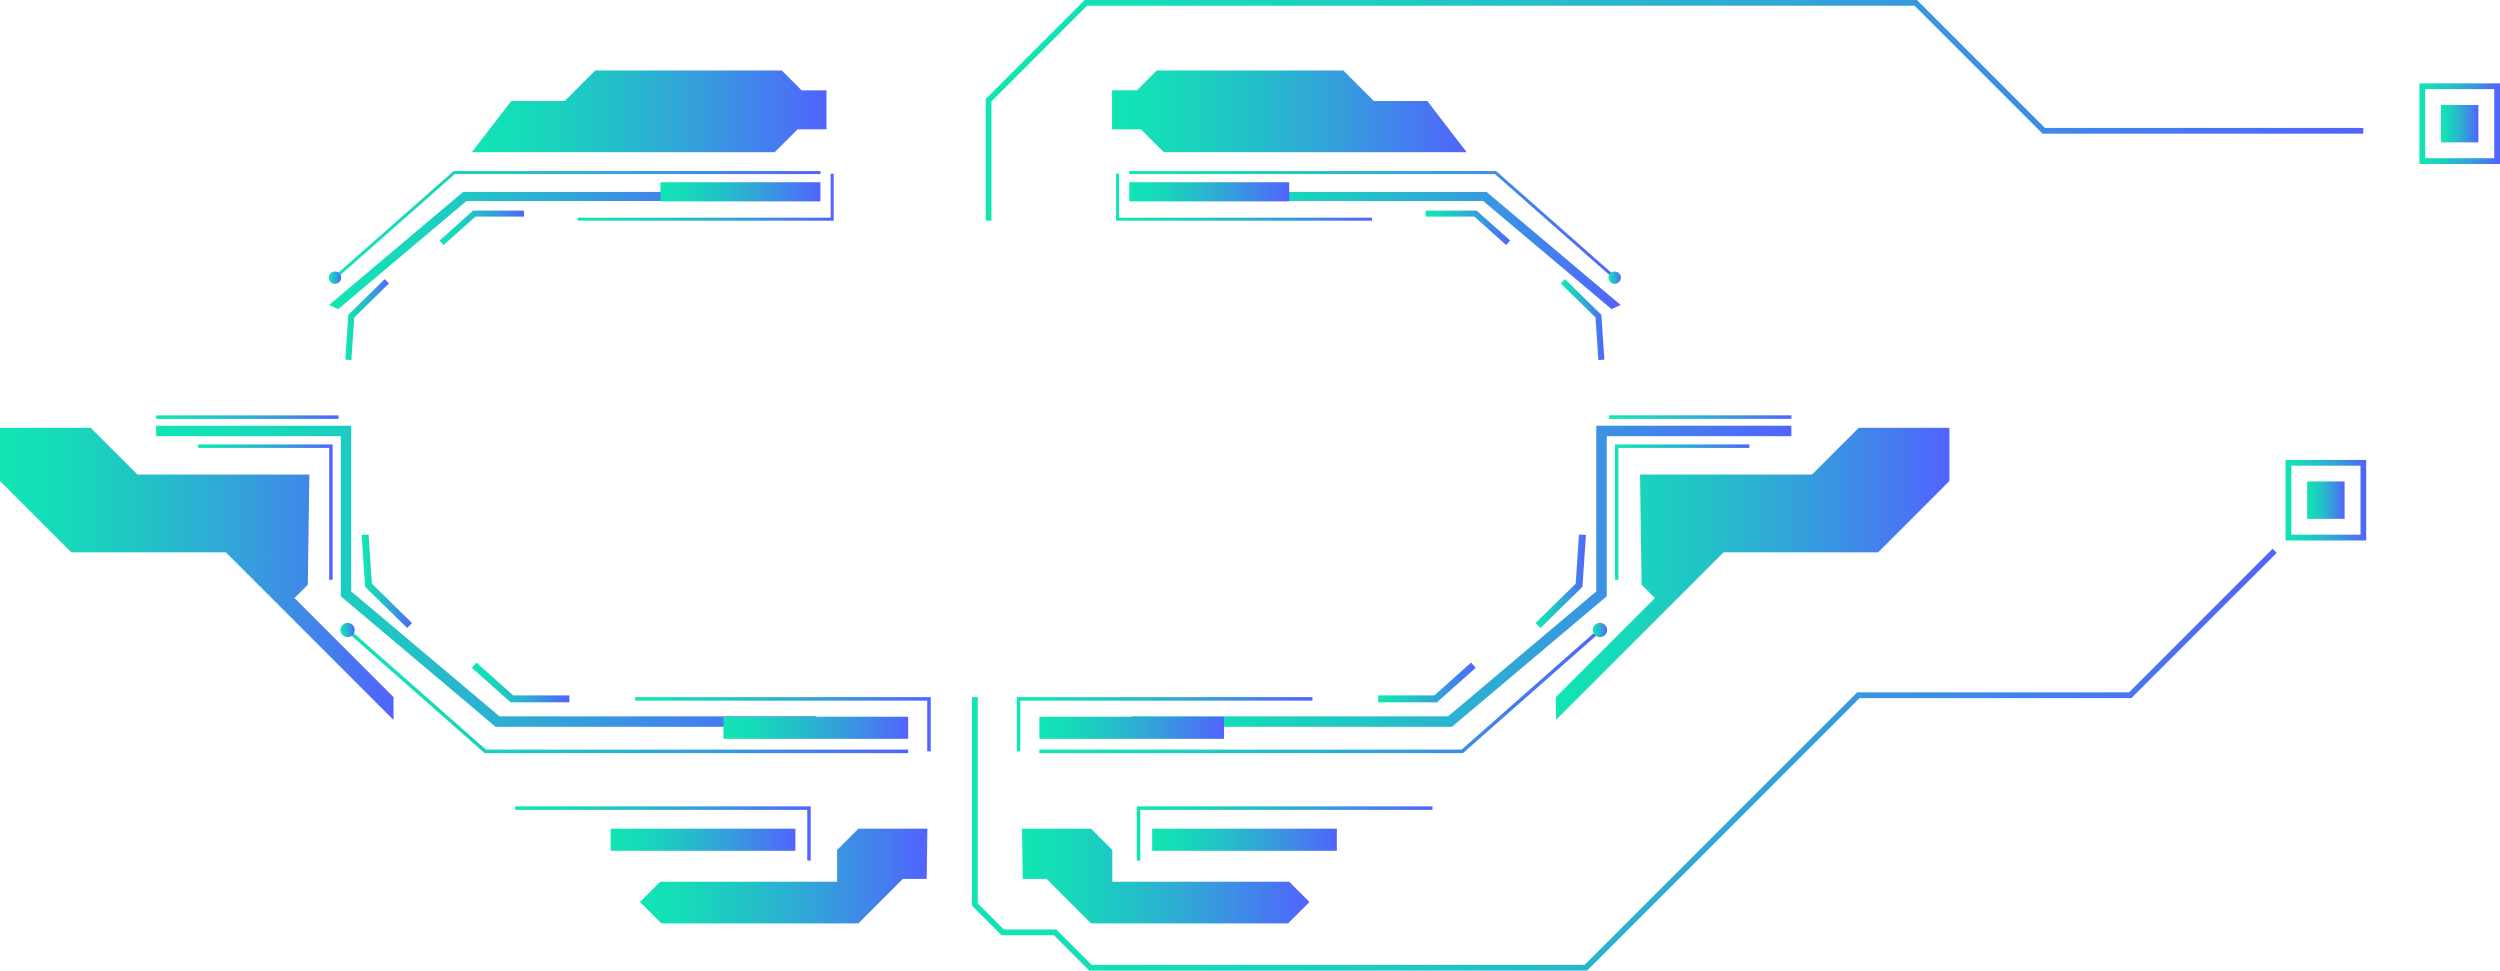 <svg xmlns="http://www.w3.org/2000/svg" xmlns:xlink="http://www.w3.org/1999/xlink" viewBox="0 0 498.69 193.61"><defs><style>.cls-1{fill:url(#New_Gradient_Swatch_5);}.cls-2{fill:url(#New_Gradient_Swatch_5-2);}.cls-3{fill:url(#New_Gradient_Swatch_5-3);}.cls-4{fill:url(#New_Gradient_Swatch_5-4);}.cls-5{fill:url(#New_Gradient_Swatch_5-5);}.cls-6{fill:url(#New_Gradient_Swatch_5-6);}.cls-7{fill:url(#New_Gradient_Swatch_5-7);}.cls-8{fill:url(#New_Gradient_Swatch_5-8);}.cls-9{fill:url(#New_Gradient_Swatch_5-9);}.cls-10{fill:url(#New_Gradient_Swatch_5-10);}.cls-11{fill:url(#New_Gradient_Swatch_5-11);}.cls-12{fill:url(#New_Gradient_Swatch_5-12);}.cls-13{fill:url(#New_Gradient_Swatch_5-13);}.cls-14{fill:url(#New_Gradient_Swatch_5-14);}.cls-15{fill:url(#New_Gradient_Swatch_5-15);}.cls-16{fill:url(#New_Gradient_Swatch_5-16);}.cls-17{fill:url(#New_Gradient_Swatch_5-17);}.cls-18{fill:url(#New_Gradient_Swatch_5-18);}.cls-19{fill:url(#New_Gradient_Swatch_5-19);}.cls-20{fill:url(#New_Gradient_Swatch_5-20);}.cls-21{fill:url(#New_Gradient_Swatch_5-21);}.cls-22{fill:url(#New_Gradient_Swatch_5-22);}.cls-23{fill:url(#New_Gradient_Swatch_5-23);}.cls-24{fill:url(#New_Gradient_Swatch_5-24);}.cls-25{fill:url(#New_Gradient_Swatch_5-25);}.cls-26{fill:url(#New_Gradient_Swatch_5-26);}.cls-27{fill:url(#New_Gradient_Swatch_5-27);}.cls-28{fill:url(#New_Gradient_Swatch_5-28);}.cls-29{fill:url(#New_Gradient_Swatch_5-29);}.cls-30{fill:url(#New_Gradient_Swatch_5-30);}.cls-31{fill:url(#New_Gradient_Swatch_5-31);}.cls-32{fill:url(#New_Gradient_Swatch_5-32);}.cls-33{fill:url(#New_Gradient_Swatch_5-33);}.cls-34{fill:url(#New_Gradient_Swatch_5-34);}.cls-35{fill:url(#New_Gradient_Swatch_5-35);}.cls-36{fill:url(#New_Gradient_Swatch_5-36);}.cls-37{fill:url(#New_Gradient_Swatch_5-37);}.cls-38{fill:url(#New_Gradient_Swatch_5-38);}.cls-39{fill:url(#New_Gradient_Swatch_5-39);}.cls-40{fill:url(#New_Gradient_Swatch_5-40);}.cls-41{fill:url(#New_Gradient_Swatch_5-41);}.cls-42{fill:url(#New_Gradient_Swatch_5-42);}.cls-43{fill:url(#New_Gradient_Swatch_5-43);}.cls-44{fill:url(#New_Gradient_Swatch_5-44);}.cls-45{fill:url(#New_Gradient_Swatch_5-45);}.cls-46{fill:url(#New_Gradient_Swatch_5-46);}.cls-47{fill:url(#New_Gradient_Swatch_5-47);}.cls-48{fill:url(#New_Gradient_Swatch_5-48);}.cls-49{fill:url(#New_Gradient_Swatch_5-49);}</style><linearGradient id="New_Gradient_Swatch_5" x1="225.74" y1="114.95" x2="357.33" y2="114.95" gradientUnits="userSpaceOnUse"><stop offset="0" stop-color="#11e5b3"/><stop offset="0.14" stop-color="#15dcb8"/><stop offset="0.36" stop-color="#21c4c6"/><stop offset="0.64" stop-color="#359edc"/><stop offset="0.97" stop-color="#4f68fb"/><stop offset="1" stop-color="#5263fe"/></linearGradient><linearGradient id="New_Gradient_Swatch_5-2" x1="229.82" y1="167.51" x2="266.67" y2="167.51" gradientTransform="translate(496.49 335.01) rotate(-180)" xlink:href="#New_Gradient_Swatch_5"/><linearGradient id="New_Gradient_Swatch_5-3" x1="207.32" y1="145.17" x2="244.17" y2="145.17" gradientTransform="translate(451.49 290.35) rotate(-180)" xlink:href="#New_Gradient_Swatch_5"/><linearGradient id="New_Gradient_Swatch_5-4" x1="274.91" y1="136.14" x2="294.37" y2="136.14" xlink:href="#New_Gradient_Swatch_5"/><linearGradient id="New_Gradient_Swatch_5-5" x1="306.3" y1="115.95" x2="316.35" y2="115.95" xlink:href="#New_Gradient_Swatch_5"/><linearGradient id="New_Gradient_Swatch_5-6" x1="207.32" y1="137.82" x2="319.38" y2="137.82" xlink:href="#New_Gradient_Swatch_5"/><linearGradient id="New_Gradient_Swatch_5-7" x1="317.73" y1="125.67" x2="320.57" y2="125.67" xlink:href="#New_Gradient_Swatch_5"/><linearGradient id="New_Gradient_Swatch_5-8" x1="322.14" y1="102.15" x2="348.96" y2="102.15" xlink:href="#New_Gradient_Swatch_5"/><linearGradient id="New_Gradient_Swatch_5-9" x1="320.95" y1="83.21" x2="357.33" y2="83.21" gradientTransform="translate(678.29 166.41) rotate(-180)" xlink:href="#New_Gradient_Swatch_5"/><linearGradient id="New_Gradient_Swatch_5-10" x1="202.83" y1="144.47" x2="261.8" y2="144.47" xlink:href="#New_Gradient_Swatch_5"/><linearGradient id="New_Gradient_Swatch_5-11" x1="226.76" y1="166.26" x2="285.74" y2="166.26" xlink:href="#New_Gradient_Swatch_5"/><linearGradient id="New_Gradient_Swatch_5-12" x1="31.15" y1="114.95" x2="162.74" y2="114.95" xlink:href="#New_Gradient_Swatch_5"/><linearGradient id="New_Gradient_Swatch_5-13" x1="121.82" y1="167.51" x2="158.66" y2="167.51" xlink:href="#New_Gradient_Swatch_5"/><linearGradient id="New_Gradient_Swatch_5-14" x1="144.32" y1="145.17" x2="181.16" y2="145.17" xlink:href="#New_Gradient_Swatch_5"/><linearGradient id="New_Gradient_Swatch_5-15" x1="94.12" y1="136.14" x2="113.58" y2="136.14" xlink:href="#New_Gradient_Swatch_5"/><linearGradient id="New_Gradient_Swatch_5-16" x1="72.14" y1="115.95" x2="82.18" y2="115.95" xlink:href="#New_Gradient_Swatch_5"/><linearGradient id="New_Gradient_Swatch_5-17" x1="69.11" y1="137.82" x2="181.16" y2="137.82" xlink:href="#New_Gradient_Swatch_5"/><linearGradient id="New_Gradient_Swatch_5-18" x1="67.92" y1="125.67" x2="70.76" y2="125.67" xlink:href="#New_Gradient_Swatch_5"/><linearGradient id="New_Gradient_Swatch_5-19" x1="39.53" y1="102.15" x2="66.35" y2="102.15" xlink:href="#New_Gradient_Swatch_5"/><linearGradient id="New_Gradient_Swatch_5-20" x1="31.15" y1="83.21" x2="67.53" y2="83.21" xlink:href="#New_Gradient_Swatch_5"/><linearGradient id="New_Gradient_Swatch_5-21" x1="126.69" y1="144.47" x2="185.66" y2="144.47" xlink:href="#New_Gradient_Swatch_5"/><linearGradient id="New_Gradient_Swatch_5-22" x1="102.75" y1="166.26" x2="161.72" y2="166.26" xlink:href="#New_Gradient_Swatch_5"/><linearGradient id="New_Gradient_Swatch_5-23" x1="65.65" y1="49.97" x2="147.7" y2="49.97" xlink:href="#New_Gradient_Swatch_5"/><linearGradient id="New_Gradient_Swatch_5-24" x1="131.75" y1="38.26" x2="163.65" y2="38.26" xlink:href="#New_Gradient_Swatch_5"/><linearGradient id="New_Gradient_Swatch_5-25" x1="68.89" y1="63.75" x2="77.58" y2="63.75" xlink:href="#New_Gradient_Swatch_5"/><linearGradient id="New_Gradient_Swatch_5-26" x1="87.68" y1="45.44" x2="104.53" y2="45.44" xlink:href="#New_Gradient_Swatch_5"/><linearGradient id="New_Gradient_Swatch_5-27" x1="66.63" y1="44.87" x2="163.65" y2="44.87" xlink:href="#New_Gradient_Swatch_5"/><linearGradient id="New_Gradient_Swatch_5-28" x1="65.6" y1="55.39" x2="68.06" y2="55.39" xlink:href="#New_Gradient_Swatch_5"/><linearGradient id="New_Gradient_Swatch_5-29" x1="115.24" y1="39.34" x2="166.3" y2="39.34" xlink:href="#New_Gradient_Swatch_5"/><linearGradient id="New_Gradient_Swatch_5-30" x1="241.22" y1="49.97" x2="323.27" y2="49.97" xlink:href="#New_Gradient_Swatch_5"/><linearGradient id="New_Gradient_Swatch_5-31" x1="225.27" y1="38.26" x2="257.16" y2="38.26" gradientTransform="translate(482.43 76.52) rotate(-180)" xlink:href="#New_Gradient_Swatch_5"/><linearGradient id="New_Gradient_Swatch_5-32" x1="311.34" y1="63.75" x2="320.03" y2="63.75" xlink:href="#New_Gradient_Swatch_5"/><linearGradient id="New_Gradient_Swatch_5-33" x1="284.39" y1="45.44" x2="301.24" y2="45.44" xlink:href="#New_Gradient_Swatch_5"/><linearGradient id="New_Gradient_Swatch_5-34" x1="225.27" y1="44.87" x2="322.29" y2="44.87" xlink:href="#New_Gradient_Swatch_5"/><linearGradient id="New_Gradient_Swatch_5-35" x1="320.86" y1="55.39" x2="323.32" y2="55.39" xlink:href="#New_Gradient_Swatch_5"/><linearGradient id="New_Gradient_Swatch_5-36" x1="325.5" y1="79.81" x2="326.11" y2="79.81" xlink:href="#New_Gradient_Swatch_5"/><linearGradient id="New_Gradient_Swatch_5-37" x1="222.62" y1="39.34" x2="273.68" y2="39.34" xlink:href="#New_Gradient_Swatch_5"/><linearGradient id="New_Gradient_Swatch_5-38" x1="310.36" y1="114.48" x2="388.86" y2="114.48" xlink:href="#New_Gradient_Swatch_5"/><linearGradient id="New_Gradient_Swatch_5-39" x1="203.87" y1="174.74" x2="261.2" y2="174.74" xlink:href="#New_Gradient_Swatch_5"/><linearGradient id="New_Gradient_Swatch_5-40" x1="0" y1="114.48" x2="78.5" y2="114.48" xlink:href="#New_Gradient_Swatch_5"/><linearGradient id="New_Gradient_Swatch_5-41" x1="127.66" y1="174.74" x2="184.99" y2="174.74" xlink:href="#New_Gradient_Swatch_5"/><linearGradient id="New_Gradient_Swatch_5-42" x1="94.12" y1="22.21" x2="164.86" y2="22.21" xlink:href="#New_Gradient_Swatch_5"/><linearGradient id="New_Gradient_Swatch_5-43" x1="221.83" y1="22.21" x2="292.57" y2="22.21" xlink:href="#New_Gradient_Swatch_5"/><linearGradient id="New_Gradient_Swatch_5-44" x1="196.62" y1="22.01" x2="471.42" y2="22.01" xlink:href="#New_Gradient_Swatch_5"/><linearGradient id="New_Gradient_Swatch_5-45" x1="486.92" y1="24.67" x2="494.38" y2="24.67" xlink:href="#New_Gradient_Swatch_5"/><linearGradient id="New_Gradient_Swatch_5-46" x1="482.62" y1="24.67" x2="498.69" y2="24.67" xlink:href="#New_Gradient_Swatch_5"/><linearGradient id="New_Gradient_Swatch_5-47" x1="460.23" y1="99.77" x2="467.69" y2="99.77" xlink:href="#New_Gradient_Swatch_5"/><linearGradient id="New_Gradient_Swatch_5-48" x1="455.92" y1="99.77" x2="471.99" y2="99.77" xlink:href="#New_Gradient_Swatch_5"/><linearGradient id="New_Gradient_Swatch_5-49" x1="193.89" y1="151.54" x2="454.14" y2="151.54" xlink:href="#New_Gradient_Swatch_5"/></defs><title>header_title_green_blue</title><g id="Layer_2" data-name="Layer 2"><g id="Layer_1-2" data-name="Layer 1"><polygon class="cls-1" points="318.42 84.92 357.33 84.92 357.33 87.01 320.51 87.01 320.51 118.94 320.14 119.25 289.63 144.98 225.74 144.98 225.74 142.89 288.86 142.89 318.42 117.97 318.42 84.92"/><rect class="cls-2" x="229.82" y="165.3" width="36.84" height="4.41" transform="translate(496.49 335.01) rotate(180)"/><rect class="cls-3" x="207.32" y="142.97" width="36.84" height="4.41" transform="translate(451.49 290.35) rotate(180)"/><polygon class="cls-4" points="293.44 132.17 294.37 133.21 286.64 140.1 274.91 140.1 274.91 138.72 286.11 138.72 293.44 132.17"/><polygon class="cls-5" points="314.96 106.63 316.35 106.72 315.66 117.06 307.28 125.27 306.3 124.28 314.31 116.43 314.96 106.63"/><polygon class="cls-6" points="318.92 125.41 319.38 125.93 291.82 150.23 207.32 150.23 207.32 149.53 291.56 149.53 318.92 125.41"/><path class="cls-7" d="M320.57,125.67a1.42,1.42,0,1,1-1.42-1.42A1.43,1.43,0,0,1,320.57,125.67Z"/><polygon class="cls-8" points="322.14 88.65 348.96 88.65 348.96 89.35 322.83 89.35 322.83 115.65 322.14 115.65 322.14 88.65"/><rect class="cls-9" x="320.95" y="82.86" width="36.38" height="0.7" transform="translate(678.29 166.41) rotate(180)"/><polygon class="cls-10" points="202.83 139.06 261.8 139.06 261.8 139.76 203.52 139.76 203.52 149.88 202.83 149.88 202.83 139.06"/><polygon class="cls-11" points="226.76 160.85 285.74 160.85 285.74 161.55 227.46 161.55 227.46 171.67 226.76 171.67 226.76 160.85"/><polygon class="cls-12" points="70.06 84.92 31.15 84.92 31.15 87.01 67.98 87.01 67.98 118.94 68.34 119.25 98.86 144.98 162.74 144.98 162.74 142.89 99.63 142.89 70.06 117.97 70.06 84.92"/><rect class="cls-13" x="121.82" y="165.3" width="36.84" height="4.41"/><rect class="cls-14" x="144.32" y="142.97" width="36.84" height="4.41"/><polygon class="cls-15" points="95.04 132.17 94.12 133.21 101.85 140.1 113.58 140.1 113.58 138.72 102.38 138.72 95.04 132.17"/><polygon class="cls-16" points="73.52 106.63 72.14 106.72 72.83 117.06 81.21 125.27 82.18 124.28 74.18 116.43 73.52 106.63"/><polygon class="cls-17" points="69.57 125.41 69.11 125.93 96.67 150.23 181.16 150.23 181.16 149.53 96.93 149.53 69.57 125.41"/><path class="cls-18" d="M67.92,125.67a1.42,1.42,0,1,0,1.42-1.42A1.42,1.42,0,0,0,67.92,125.67Z"/><polygon class="cls-19" points="66.35 88.65 39.53 88.65 39.53 89.35 65.66 89.35 65.66 115.65 66.35 115.65 66.35 88.65"/><rect class="cls-20" x="31.15" y="82.86" width="36.38" height="0.7"/><polygon class="cls-21" points="185.66 139.06 126.69 139.06 126.69 139.76 184.96 139.76 184.96 149.88 185.66 149.88 185.66 139.06"/><polygon class="cls-22" points="161.72 160.85 102.75 160.85 102.75 161.55 161.03 161.55 161.03 171.67 161.72 171.67 161.72 160.85"/><polyline class="cls-23" points="65.65 60.83 65.97 60.56 92.39 38.28 147.7 38.28 147.7 40.09 93.06 40.09 67.46 61.66"/><rect class="cls-24" x="131.75" y="36.35" width="31.9" height="3.82"/><polygon class="cls-25" points="70.09 71.82 68.89 71.74 69.48 62.8 76.74 55.68 77.58 56.54 70.66 63.33 70.09 71.82"/><polygon class="cls-26" points="88.48 48.88 87.68 47.98 94.37 42.01 104.53 42.01 104.53 43.21 94.83 43.21 88.48 48.88"/><polygon class="cls-27" points="67.03 55.61 66.63 55.16 90.49 34.12 163.65 34.12 163.65 34.72 90.72 34.72 67.03 55.61"/><path class="cls-28" d="M65.6,55.39a1.23,1.23,0,1,1,1.23,1.23A1.23,1.23,0,0,1,65.6,55.39Z"/><polygon class="cls-29" points="166.3 44.02 115.24 44.02 115.24 43.42 165.7 43.42 165.7 34.65 166.3 34.65 166.3 44.02"/><polyline class="cls-30" points="323.27 60.83 322.95 60.56 296.53 38.28 241.22 38.28 241.22 40.09 295.86 40.09 321.46 61.66"/><rect class="cls-31" x="225.27" y="36.35" width="31.9" height="3.82" transform="translate(482.43 76.52) rotate(180)"/><polygon class="cls-32" points="318.83 71.82 320.03 71.74 319.43 62.8 312.18 55.68 311.33 56.54 318.26 63.33 318.83 71.82"/><polygon class="cls-33" points="300.44 48.88 301.24 47.98 294.55 42.01 284.39 42.01 284.39 43.21 294.09 43.21 300.44 48.88"/><polygon class="cls-34" points="321.89 55.61 322.29 55.16 298.43 34.12 225.26 34.12 225.26 34.72 298.2 34.72 321.89 55.61"/><path class="cls-35" d="M323.32,55.39a1.23,1.23,0,1,0-1.23,1.23A1.23,1.23,0,0,0,323.32,55.39Z"/><line class="cls-36" x1="326.11" y1="79.81" x2="325.5" y2="79.81"/><polygon class="cls-37" points="222.62 44.02 273.68 44.02 273.68 43.42 223.22 43.42 223.22 34.65 222.62 34.65 222.62 44.02"/><polygon class="cls-38" points="327.15 94.66 361.45 94.66 370.77 85.34 388.86 85.34 388.86 95.95 374.63 110.18 343.8 110.18 310.36 143.62 310.36 139.06 330.12 119.3 327.46 116.64 327.15 94.66"/><polygon class="cls-39" points="203.87 165.3 217.63 165.3 221.88 169.55 221.88 175.89 257.17 175.89 261.2 179.93 256.94 184.19 217.63 184.19 208.78 175.33 204.01 175.33 203.87 165.3"/><polygon class="cls-40" points="61.71 94.66 27.41 94.66 18.09 85.34 0 85.34 0 95.95 14.23 110.18 45.06 110.18 78.5 143.62 78.5 139.06 58.74 119.3 61.4 116.64 61.71 94.66"/><polygon class="cls-41" points="184.99 165.3 171.23 165.3 166.98 169.55 166.98 175.89 131.7 175.89 127.66 179.93 131.92 184.19 171.23 184.19 180.09 175.33 184.85 175.33 184.99 165.3"/><polygon class="cls-42" points="94.12 30.36 154.53 30.36 159.1 25.8 164.86 25.8 164.86 18.02 159.9 18.02 155.94 14.06 118.73 14.06 112.64 20.15 101.98 20.15 94.12 30.36"/><polygon class="cls-43" points="292.57 30.36 232.16 30.36 227.59 25.8 221.83 25.8 221.83 18.02 226.79 18.02 230.75 14.06 267.96 14.06 274.05 20.15 284.71 20.15 292.57 30.36"/><polygon class="cls-44" points="197.77 44.02 196.63 44.02 196.63 19.74 216.37 0 382.39 0 407.91 25.52 471.42 25.52 471.42 26.66 407.44 26.66 381.92 1.15 216.84 1.15 197.77 20.22 197.77 44.02"/><rect class="cls-45" x="486.92" y="20.94" width="7.46" height="7.46"/><path class="cls-46" d="M498.69,32.71H482.62V16.63h16.07Zm-14.93-1.15h13.78V17.78H483.76Z"/><rect class="cls-47" x="460.23" y="96.04" width="7.46" height="7.46"/><path class="cls-48" d="M472,107.81H455.92V91.74H472Zm-14.92-1.15h13.78V92.89H457.07Z"/><polygon class="cls-49" points="316.59 193.61 217.28 193.61 210.23 186.56 199.78 186.56 193.89 180.67 193.89 139.06 195.04 139.06 195.04 180.19 200.26 185.41 210.71 185.41 217.75 192.46 316.11 192.46 370.46 138.11 424.69 138.11 453.33 109.47 454.14 110.28 425.16 139.26 370.93 139.26 316.59 193.61"/></g></g></svg>